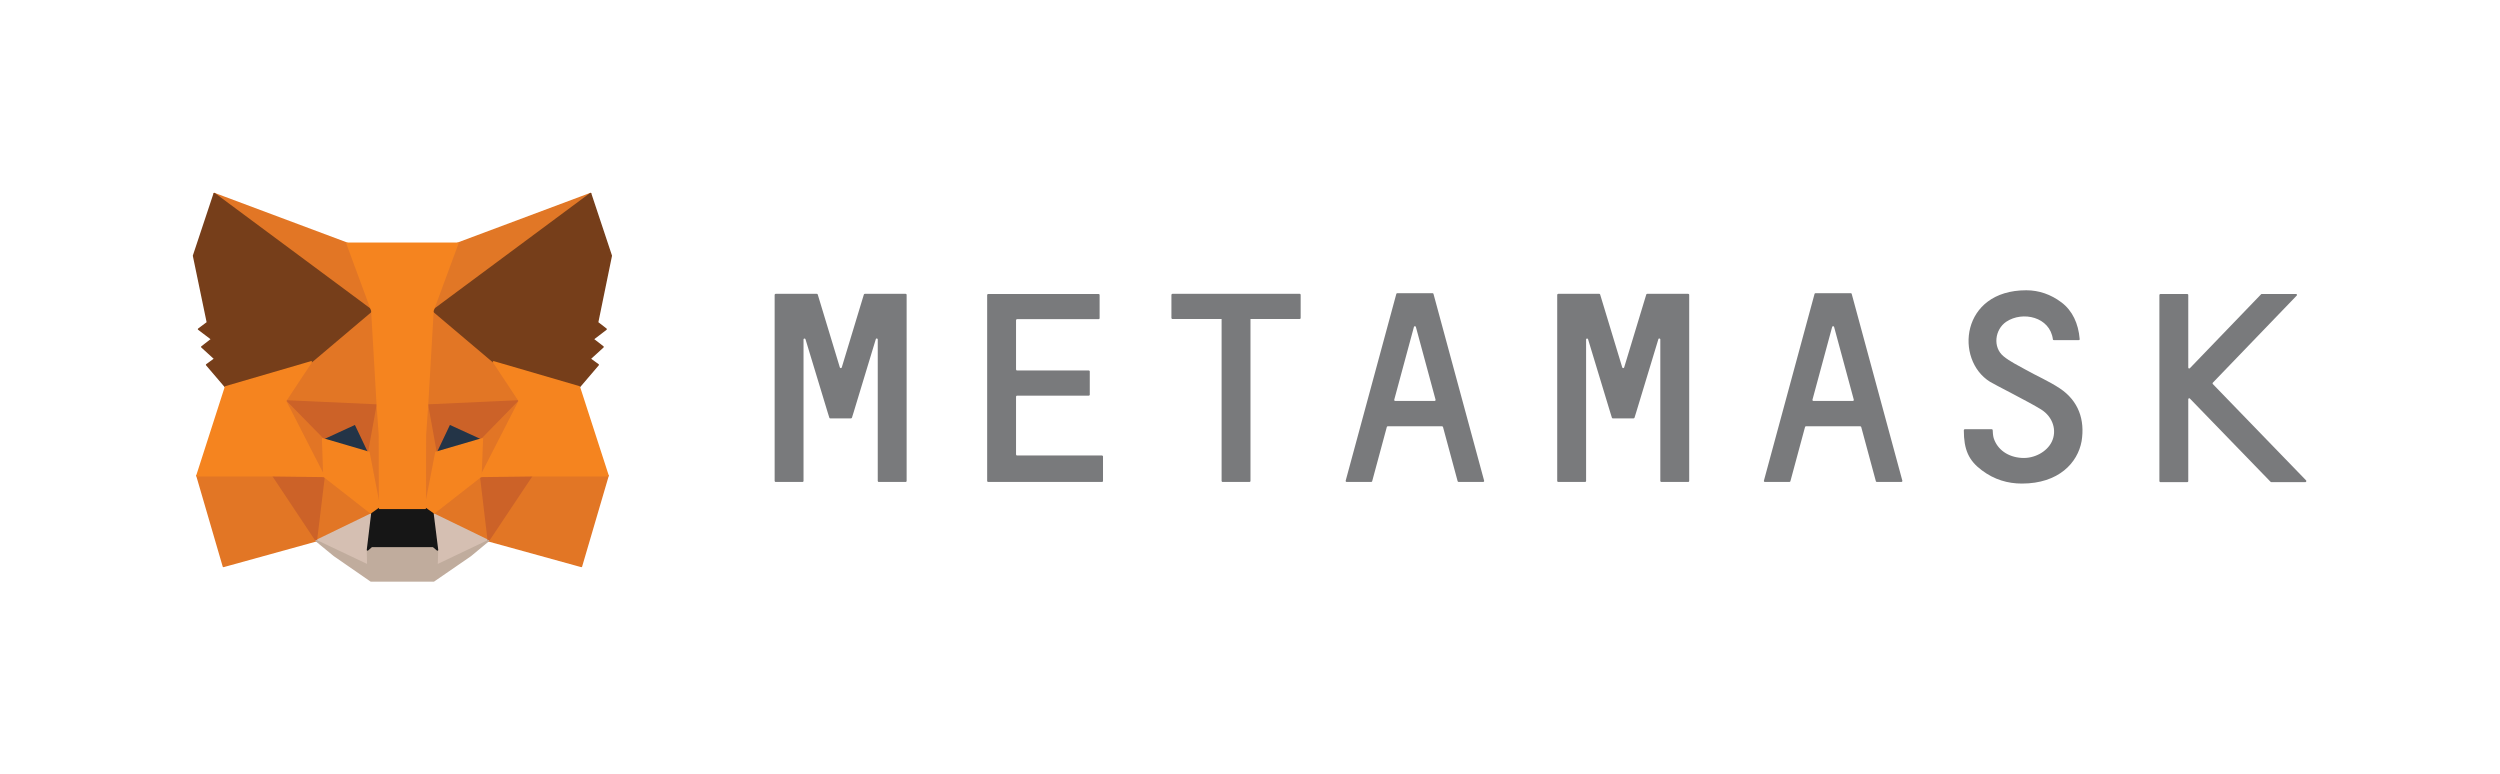 <svg xmlns="http://www.w3.org/2000/svg" x="0px" y="0px" viewBox="0 0 1549.4 480" style="enable-background:new 0 0 1549.4 480;" xml:space="preserve">
	<style type="text/css">
		.st0 {
			fill: #797a7c;
		}

		.st1 {
			fill: #E17726;
			stroke: #E17726;
			stroke-linecap: round;
			stroke-linejoin: round;
		}

		.st2 {
			fill: #E27625;
			stroke: #E27625;
			stroke-linecap: round;
			stroke-linejoin: round;
		}

		.st3 {
			fill: #D5BFB2;
			stroke: #D5BFB2;
			stroke-linecap: round;
			stroke-linejoin: round;
		}

		.st4 {
			fill: #233447;
			stroke: #233447;
			stroke-linecap: round;
			stroke-linejoin: round;
		}

		.st5 {
			fill: #CC6228;
			stroke: #CC6228;
			stroke-linecap: round;
			stroke-linejoin: round;
		}

		.st6 {
			fill: #E27525;
			stroke: #E27525;
			stroke-linecap: round;
			stroke-linejoin: round;
		}

		.st7 {
			fill: #F5841F;
			stroke: #F5841F;
			stroke-linecap: round;
			stroke-linejoin: round;
		}

		.st8 {
			fill: #C0AC9D;
			stroke: #C0AC9D;
			stroke-linecap: round;
			stroke-linejoin: round;
		}

		.st9 {
			fill: #161616;
			stroke: #161616;
			stroke-linecap: round;
			stroke-linejoin: round;
		}

		.st10 {
			fill: #763E1A;
			stroke: #763E1A;
			stroke-linecap: round;
			stroke-linejoin: round;
		}
	</style>
	<g>
		<path class="st0" d="M1276.6,240.7c-6.8-4.5-14.3-7.7-21.4-11.7c-4.6-2.6-9.5-4.9-13.5-8.2c-6.8-5.6-5.4-16.6,1.7-21.4
		c10.2-6.8,27.1-3,28.9,10.9c0,0.3,0.3,0.5,0.6,0.5h15.4c0.4,0,0.7-0.3,0.6-0.7c-0.8-9.6-4.5-17.6-11.3-22.7
		c-6.5-4.9-13.9-7.5-21.8-7.5c-40.7,0-44.4,43.1-22.5,56.7c2.5,1.6,24,12.4,31.6,17.1c7.6,4.7,10,13.3,6.7,20.1
		c-3,6.2-10.8,10.5-18.6,10c-8.5-0.5-15.1-5.1-17.4-12.3c-0.4-1.3-0.6-3.8-0.6-4.9c0-0.3-0.3-0.6-0.6-0.6h-16.7
		c-0.3,0-0.6,0.3-0.6,0.6c0,12.1,3,18.8,11.2,24.9c7.7,5.8,16.1,8.2,24.8,8.2c22.8,0,34.6-12.9,37-26.3
		C1292.2,260.3,1288.3,248.5,1276.6,240.7z" />
		<path class="st0" d="M551.5,182.1h-7.4h-8.1c-0.3,0-0.5,0.2-0.6,0.4l-13.7,45.2c-0.2,0.6-1,0.6-1.2,0l-13.7-45.2
		c-0.1-0.3-0.3-0.4-0.6-0.4h-8.1h-7.4h-10c-0.3,0-0.6,0.3-0.6,0.6v115.4c0,0.3,0.3,0.6,0.6,0.6h16.7c0.3,0,0.6-0.3,0.6-0.6v-87.7
		c0-0.7,1-0.8,1.2-0.2l13.8,45.5l1,3.2c0.1,0.3,0.3,0.4,0.6,0.4h12.8c0.3,0,0.5-0.2,0.6-0.4l1-3.2l13.8-45.5
		c0.2-0.7,1.2-0.5,1.2,0.2v87.7c0,0.3,0.3,0.6,0.6,0.6h16.7c0.3,0,0.6-0.3,0.6-0.6V182.7c0-0.3-0.3-0.6-0.6-0.6H551.5z" />
		<path class="st0" d="M1020.9,182.1c-0.3,0-0.5,0.2-0.6,0.4l-13.7,45.2c-0.2,0.6-1,0.6-1.2,0l-13.7-45.2c-0.1-0.3-0.3-0.4-0.6-0.4
		h-25.4c-0.3,0-0.6,0.3-0.6,0.6v115.4c0,0.3,0.3,0.6,0.6,0.6h16.7c0.3,0,0.6-0.3,0.6-0.6v-87.7c0-0.7,1-0.8,1.2-0.2l13.8,45.5l1,3.2
		c0.1,0.3,0.3,0.4,0.6,0.4h12.8c0.3,0,0.5-0.2,0.6-0.4l1-3.2l13.8-45.5c0.2-0.7,1.2-0.5,1.2,0.2v87.7c0,0.3,0.3,0.6,0.6,0.6h16.7
		c0.3,0,0.6-0.3,0.6-0.6V182.7c0-0.3-0.3-0.6-0.6-0.6H1020.9z" />
		<path class="st0" d="M805.5,182.1h-31.1h-16.7h-31.1c-0.3,0-0.6,0.3-0.6,0.6v14.4c0,0.3,0.3,0.6,0.6,0.6h30.5v100.4
		c0,0.3,0.3,0.6,0.6,0.6h16.7c0.3,0,0.6-0.3,0.6-0.6V197.7h30.5c0.3,0,0.6-0.3,0.6-0.6v-14.4C806.1,182.4,805.9,182.1,805.5,182.1z" />
		<path class="st0" d="M904,298.7h15.2c0.4,0,0.7-0.4,0.6-0.8l-31.4-115.8c-0.1-0.3-0.3-0.4-0.6-0.4H882h-10.2H866
		c-0.3,0-0.5,0.2-0.6,0.4l-31.4,115.8c-0.1,0.4,0.2,0.8,0.6,0.8h15.2c0.3,0,0.5-0.2,0.6-0.4l9.1-33.7c0.1-0.3,0.3-0.4,0.6-0.4h33.6
		c0.3,0,0.5,0.2,0.6,0.4l9.1,33.7C903.5,298.5,903.8,298.7,904,298.7z M864.1,247.7l12.2-45.1c0.2-0.6,1-0.6,1.2,0l12.2,45.1
		c0.1,0.4-0.2,0.8-0.6,0.8h-24.4C864.3,248.5,864,248.1,864.1,247.7z" />
		<path class="st0" d="M1163.2,298.7h15.2c0.4,0,0.7-0.4,0.6-0.8l-31.4-115.8c-0.1-0.3-0.3-0.4-0.6-0.4h-5.8H1131h-5.8
		c-0.3,0-0.5,0.2-0.6,0.4l-31.4,115.8c-0.1,0.4,0.2,0.8,0.6,0.8h15.2c0.3,0,0.5-0.2,0.6-0.4l9.1-33.7c0.1-0.3,0.3-0.4,0.6-0.4h33.6
		c0.3,0,0.5,0.2,0.6,0.4l9.1,33.7C1162.7,298.5,1162.9,298.7,1163.2,298.7z M1123.3,247.7l12.2-45.1c0.2-0.6,1-0.6,1.2,0l12.2,45.1
		c0.1,0.4-0.2,0.8-0.6,0.8h-24.4C1123.5,248.5,1123.2,248.1,1123.3,247.7z" />
		<path class="st0" d="M629.7,281.6v-35.8c0-0.3,0.3-0.6,0.6-0.6h44.5c0.3,0,0.6-0.3,0.6-0.6v-14.4c0-0.3-0.3-0.6-0.6-0.6h-44.5
		c-0.3,0-0.6-0.3-0.6-0.6v-30.6c0-0.3,0.3-0.6,0.6-0.6h50.6c0.3,0,0.6-0.3,0.6-0.6v-14.4c0-0.3-0.3-0.6-0.6-0.6h-51.2h-17.3
		c-0.3,0-0.6,0.3-0.6,0.6v15v31.9v15.6v37v15.8c0,0.3,0.3,0.6,0.6,0.6h17.3H683c0.3,0,0.6-0.3,0.6-0.6v-15.2c0-0.3-0.3-0.6-0.6-0.6
		h-52.8C629.9,282.2,629.7,282,629.7,281.6z" />
		<path class="st0" d="M1429.2,297.7l-57.8-59.7c-0.2-0.2-0.2-0.6,0-0.8l52-54c0.4-0.4,0.1-1-0.4-1h-21.3c-0.2,0-0.3,0.1-0.4,0.2
		l-44.1,45.8c-0.4,0.4-1,0.1-1-0.4v-45c0-0.3-0.3-0.6-0.6-0.6h-16.7c-0.3,0-0.6,0.3-0.6,0.6v115.4c0,0.3,0.3,0.6,0.6,0.6h16.7
		c0.3,0,0.6-0.3,0.6-0.6v-50.8c0-0.5,0.7-0.8,1-0.4l50,51.6c0.1,0.1,0.3,0.2,0.4,0.2h21.3C1429.3,298.7,1429.6,298,1429.2,297.7z" />
	</g>
	<g>
		<polygon class="st1" points="366,120 264.9,195 283.7,150.8 	" />
		<g>
			<polygon class="st2" points="132.8,120 233,195.7 215.1,150.8 		" />
			<polygon class="st2" points="329.6,293.9 302.7,335.1 360.3,351 376.8,294.8 		" />
			<polygon class="st2" points="122.1,294.8 138.5,351 196,335.1 169.2,293.9 		" />
			<polygon class="st2" points="192.9,224.3 176.9,248.5 233.9,251.1 232,189.6 		" />
			<polygon class="st2" points="305.9,224.3 266.2,188.9 264.9,251.1 321.9,248.5 		" />
			<polygon class="st2" points="196,335.1 230.5,318.4 200.8,295.2 		" />
			<polygon class="st2" points="268.3,318.4 302.7,335.1 298,295.2 		" />
		</g>
		<g>
			<polygon class="st3" points="302.7,335.1 268.3,318.4 271.1,340.8 270.8,350.3 		" />
			<polygon class="st3" points="196,335.1 228,350.3 227.8,340.8 230.5,318.4 		" />
		</g>
		<polygon class="st4" points="228.6,280.4 200,272 220.2,262.7 	" />
		<polygon class="st4" points="270.2,280.4 278.6,262.7 298.9,272 	" />
		<g>
			<polygon class="st5" points="196,335.1 201,293.9 169.2,294.8 		" />
			<polygon class="st5" points="297.8,293.9 302.7,335.1 329.6,294.8 		" />
			<polygon class="st5" points="321.9,248.5 264.9,251.1 270.2,280.4 278.6,262.7 298.9,272 		" />
			<polygon class="st5" points="200,272 220.2,262.7 228.6,280.4 233.9,251.1 176.9,248.5 		" />
		</g>
		<g>
			<polygon class="st6" points="176.9,248.5 200.8,295.2 200,272 		" />
			<polygon class="st6" points="298.9,272 298,295.2 321.9,248.5 		" />
			<polygon class="st6" points="233.9,251.1 228.6,280.4 235.3,315 236.8,269.4 		" />
			<polygon class="st6" points="264.9,251.1 262.1,269.3 263.5,315 270.2,280.4 		" />
		</g>
		<polygon class="st7" points="270.2,280.4 263.5,315 268.3,318.4 298,295.2 298.9,272 	" />
		<polygon class="st7" points="200,272 200.8,295.2 230.5,318.4 235.3,315 228.6,280.4 	" />
		<polygon class="st8" points="270.8,350.3 271.1,340.8 268.5,338.6 230.3,338.6 227.8,340.8 228,350.3 196,335.1 207.2,344.3 
		229.9,360 268.8,360 291.6,344.3 302.7,335.1 	" />
		<polygon class="st9" points="268.3,318.4 263.5,315 235.3,315 230.5,318.4 227.8,340.8 230.3,338.6 268.5,338.6 271.1,340.8 	" />
		<g>
			<polygon class="st10" points="370.3,199.9 378.8,158.5 366,120 268.3,192.5 305.9,224.3 359,239.8 370.7,226.1 365.6,222.4 
			373.7,215 367.5,210.2 375.6,204 		" />
			<polygon class="st10" points="120,158.5 128.6,199.9 123.1,204 131.3,210.2 125.1,215 133.2,222.4 128.1,226.1 139.8,239.8 
			192.9,224.3 230.5,192.5 132.8,120 		" />
		</g>
		<polygon class="st7" points="359,239.8 305.9,224.3 321.9,248.5 298,295.2 329.6,294.8 376.8,294.8 	" />
		<polygon class="st7" points="192.9,224.3 139.8,239.8 122.1,294.8 169.2,294.8 200.8,295.2 176.9,248.5 	" />
		<polygon class="st7" points="264.9,251.1 268.3,192.5 283.7,150.8 215.1,150.8 230.5,192.5 233.9,251.1 235.2,269.5 235.3,315 
		263.5,315 263.6,269.5 	" />
	</g>
</svg>